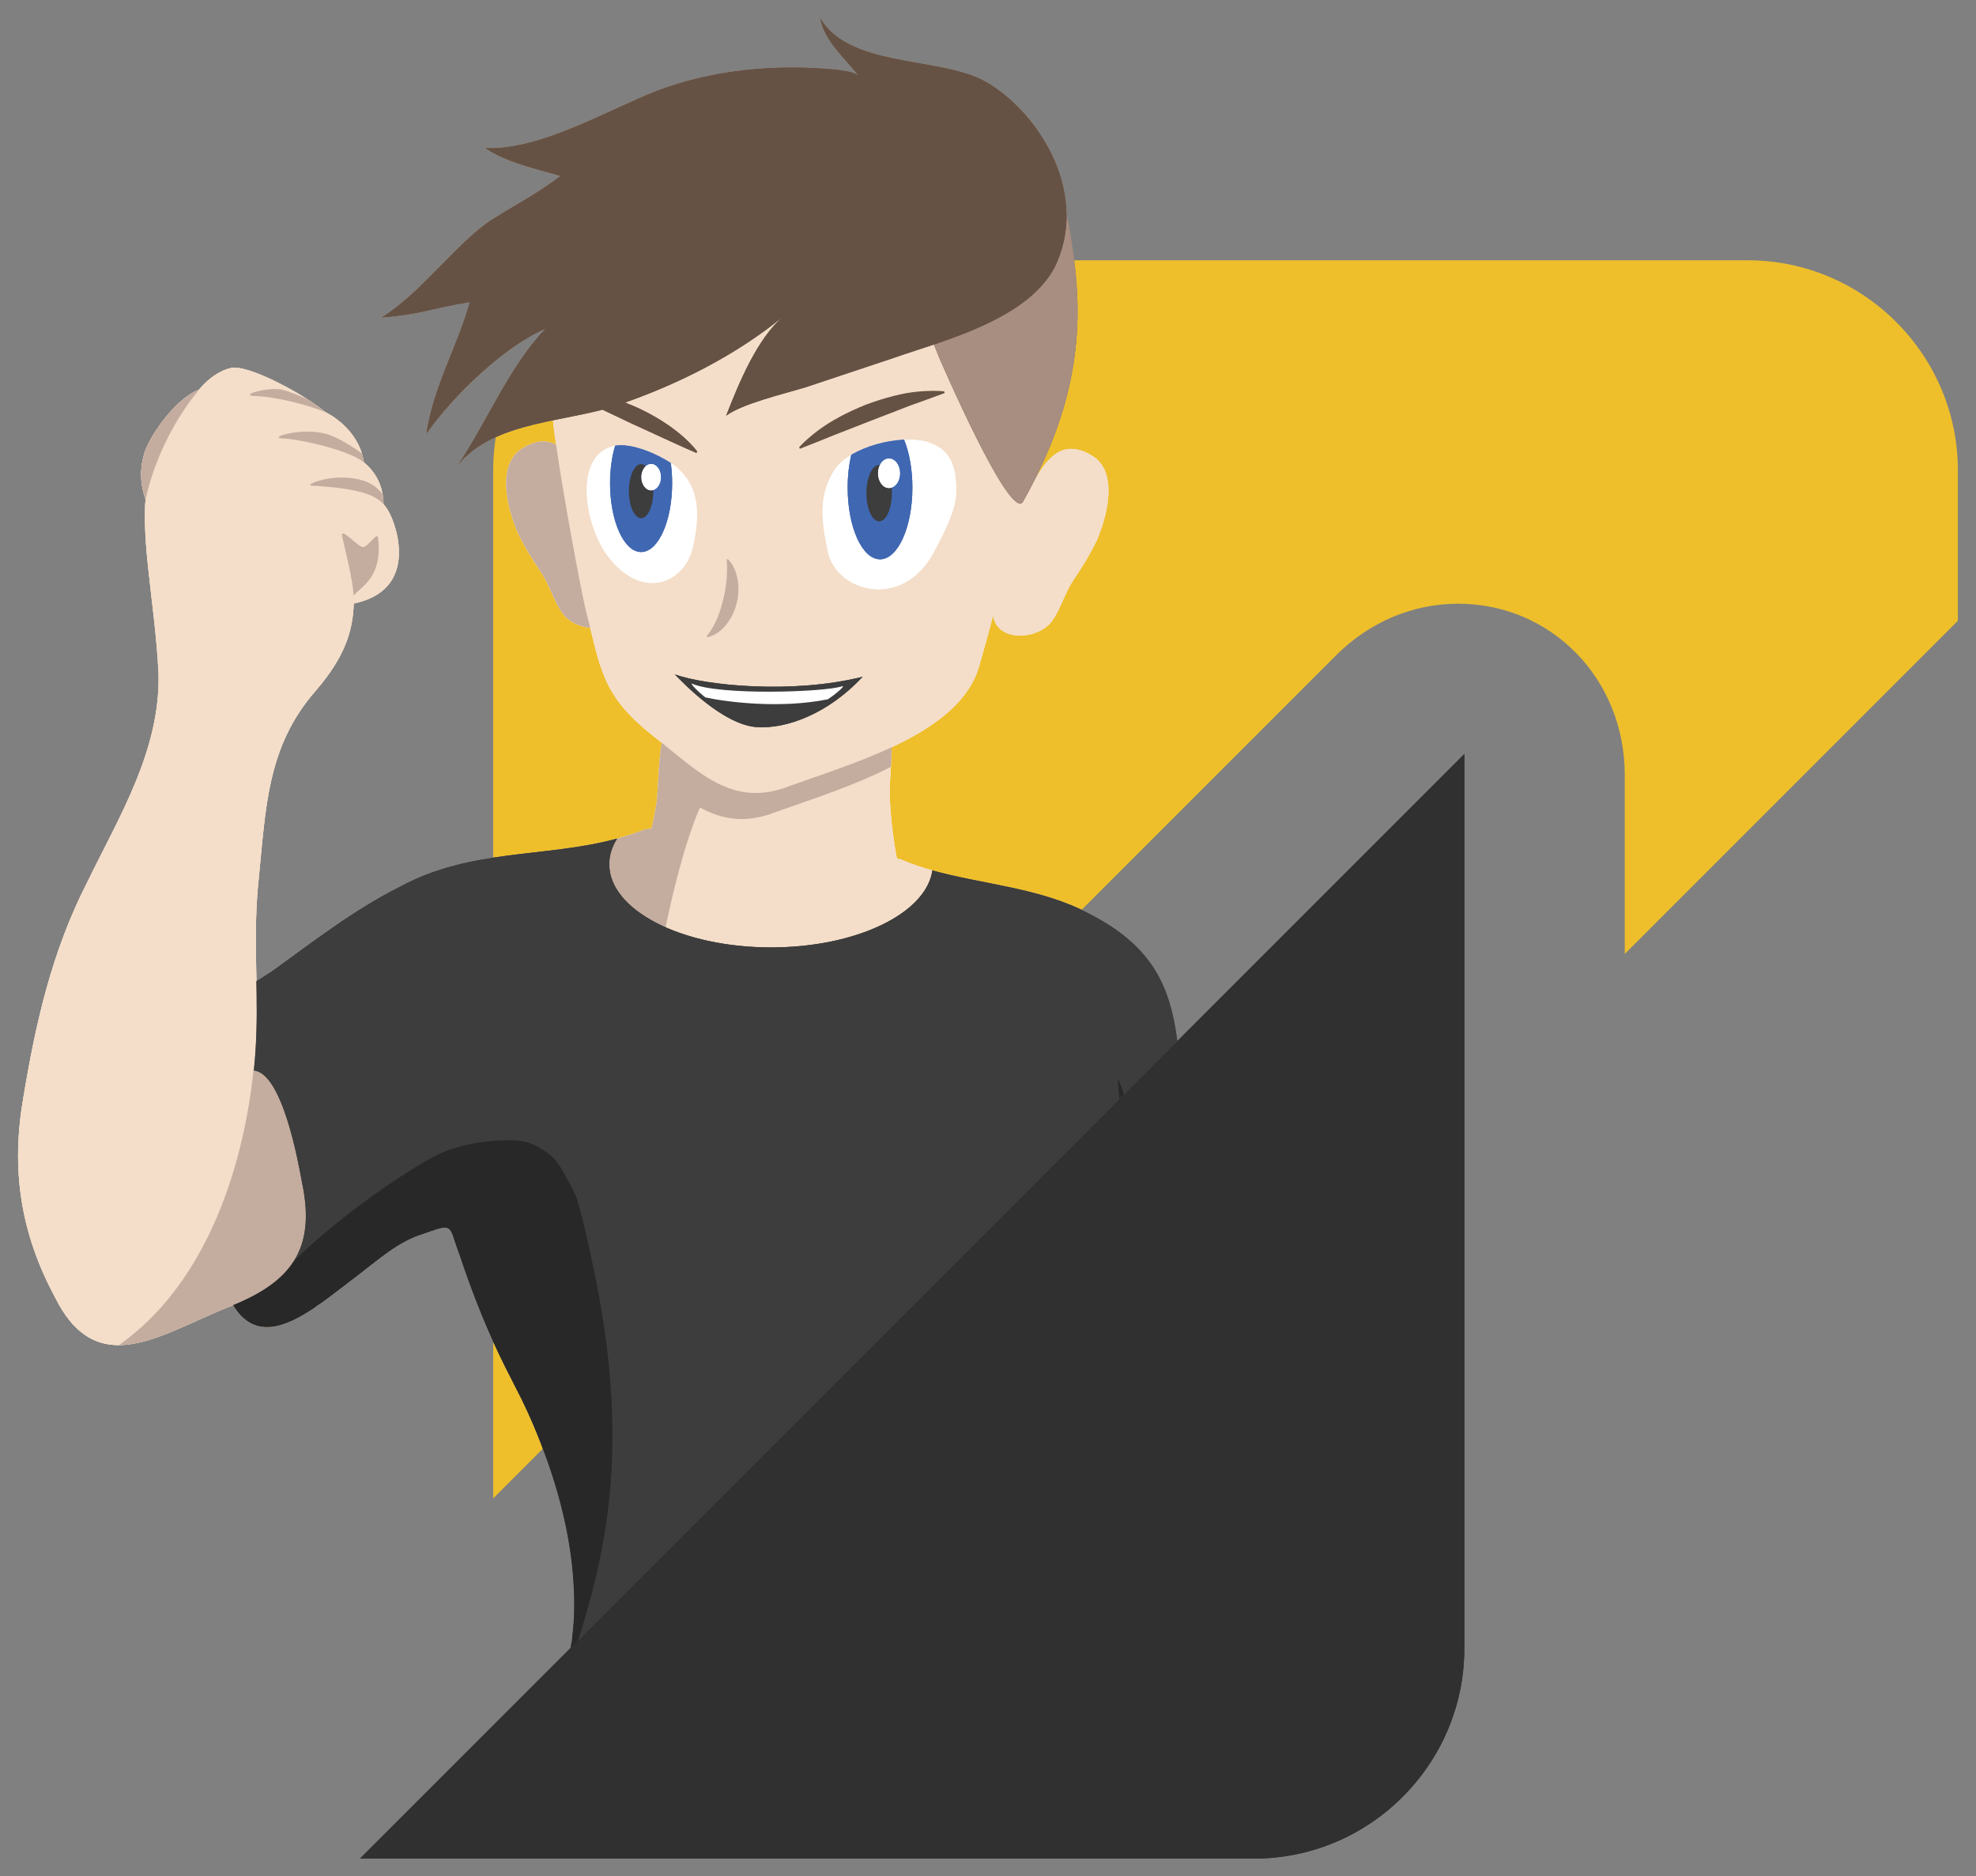 <?xml version="1.0" encoding="utf-8"?>
<!-- Generator: Adobe Illustrator 16.0.0, SVG Export Plug-In . SVG Version: 6.00 Build 0)  -->
<!DOCTYPE svg PUBLIC "-//W3C//DTD SVG 1.1//EN" "http://www.w3.org/Graphics/SVG/1.1/DTD/svg11.dtd">
<svg version="1.1" xmlns="http://www.w3.org/2000/svg" xmlns:xlink="http://www.w3.org/1999/xlink" x="0px" y="0px" width="511.2px"
	 height="485.28px" viewBox="0 0 511.2 485.28" enable-background="new 0 0 511.2 485.28" xml:space="preserve">
<rect x="0" y="0" width="511.2" height="485.28" fill="#808080" stroke="none"/>
<g id="Layer_2">
	<path fill="#303030" d="M93.13,480.723h231.355c29.886,0,54.341-24.454,54.341-54.333V195.031L93.13,480.723"/>
	<g>
		<path fill="#EEBF2B" d="M452.181,67.327H181.93c-29.887,0-54.341,24.455-54.341,54.333v265.903l218.04-218.041
			c8.624-8.623,19.834-13.37,31.567-13.37c24.188,0,43.138,19.464,43.138,44.31v46.278l86.181-86.18v-38.9
			C506.515,91.781,482.06,67.327,452.181,67.327z"/>
	</g>
</g>
<g id="Layer_5">
	<g>
		<path fill="#F4DEC9" d="M281.979,236.427c-12.617-6.793-27.623-7.613-40.768-11.286c-2.864-0.803-5.643-1.734-8.286-2.898
			l-0.882-0.117c-1.05-5.358-1.62-10.851-1.909-16.343c0-2.367,0.188-4.92,0.339-7.438c0.104-1.729,0.188-3.436,0.189-5.061
			c-0.001,0.001-0.003,0.001-0.004,0.001c10.766-5.027,19.922-11.513,22.653-20.975c1.105-3.835,2.354-8.391,3.629-13.148
			c0.947,7.114,11.916,6.419,15.398,1.196c2.186-3.179,3.18-7.153,5.365-10.333c2.385-3.576,4.373-6.756,6.16-10.531
			c2.584-6.16,5.564-17.486-1.391-21.659c-8.234-4.939-12.309,1.683-15.725,8.055c15.176-28.965,13.113-50.154,9.182-70.616h-0.002
			c-0.223-15.58-11.924-29.683-22.089-34.765c-11.962-5.8-34.437-3.263-41.688-15.95c1.088,6.162,6.163,10.15,9.788,14.862
			c-1.813-1.087-3.625-1.087-5.8-1.45c-15.588-1.449-31.538,0-46.038,5.438c-13.05,5.075-30.449,15.588-44.587,14.862
			c5.075,3.625,13.261,5.438,19.424,7.25c-5.542,4.327-10.902,7.002-17.501,11.159c-8.848,5.572-18.235,18.929-28.747,25.453
			c10.487-0.824,11.962-2.175,22.837-3.987c-3.263,11.601-9.425,21.75-11.238,34.075c6.888-9.787,19.938-22.475,30.812-27.188
			c-9.425,9.787-15.225,24.287-22.837,35.524c5.76-7.311,15.308-9.884,24.842-11.855c0.04,0.523,0.082,1.225,0.146,1.767
			c0.075,0.647,0.164,1.351,0.263,2.103c0.003,0.021,0.006,0.04,0.008,0.06c0.045,0.333,0.092,0.677,0.14,1.028
			c0.009,0.063,0.018,0.127,0.027,0.191c0.052,0.38,0.106,0.768,0.164,1.167c-2.285-1.222-5.06-1.249-8.609,0.882
			c-6.954,4.172-3.975,15.499-1.391,21.659c1.788,3.775,3.775,6.955,6.159,10.531c2.187,3.18,3.18,7.153,5.365,10.333
			c1.507,2.26,4.416,3.67,7.309,3.969c2.951,12.031,4.214,18.303,15.991,27.724c0.876,0.683,1.733,1.368,2.579,2.051
			c-0.572,2.648-0.754,5.792-0.921,8.952c0.03,0.024,0.062,0.05,0.093,0.074c-0.031-0.023-0.062-0.049-0.092-0.073
			c-0.118,2.232-0.23,4.472-0.472,6.551c-0.373,2.204-0.795,4.403-1.272,6.584l-1.861,0.307c-2.346,0.938-4.706,1.703-7.079,2.348
			c-18.551,5.052-37.819,2.471-56.16,12.428c-11.821,5.91-22.458,14.184-33.097,21.866c-1.591,1.061-3.015,1.938-4.05,2.59
			c-0.022-1.211-0.047-2.42-0.069-3.629c-0.003-0.209-0.007-0.418-0.011-0.627c-0.017-0.929-0.032-1.856-0.044-2.786
			c-0.005-0.4-0.008-0.803-0.012-1.205c-0.008-0.762-0.013-1.523-0.014-2.287c-0.001-0.455,0-0.91,0.002-1.365
			c0.003-0.723,0.011-1.447,0.021-2.174c0.007-0.471,0.015-0.943,0.025-1.416c0.017-0.732,0.042-1.469,0.069-2.205
			c0.017-0.459,0.032-0.92,0.054-1.383c0.038-0.801,0.088-1.609,0.142-2.416c0.026-0.402,0.046-0.801,0.077-1.203
			c0.091-1.213,0.198-2.432,0.332-3.665c1.84-18.399,2.164-34.295,14.583-48.555c0.225-0.26,0.437-0.515,0.653-0.772
			c6.8-8.074,9.157-14.616,9.357-22.006c14.152-2.929,12.304-15.045,10.398-20.627c-0.785-2.298-1.687-3.922-2.689-5.057
			c-0.004-0.504-0.035-0.99-0.081-1.466c-0.036-0.377-0.081-0.749-0.143-1.109c-0.008-0.01-0.016-0.019-0.023-0.028
			c-0.606-3.504-2.359-6.176-4.822-8.201c-0.061-0.425-0.142-0.837-0.237-1.24c-1.479-6.493-6.931-10.366-9.697-11.757
			c0.058,0.023,0.121,0.048,0.178,0.071c-0.091-0.04-0.178-0.081-0.271-0.12c-1.124-0.966-2.739-2.119-4.619-3.316
			c-0.008-0.004-0.016-0.007-0.024-0.011c-6.452-4.11-16.004-8.732-19.601-8.079c-3.309,0.735-6.068,2.882-8.416,5.641
			c-5.931,2.237-12.658,11.672-14.125,16.439c-1.337,4.545-0.958,8.312,0.311,11.935c-0.316,3.925-0.2,9.3,0.61,17.045
			c0.957,9.162,2.299,18.399,2.76,28.06c0.46,19.779-10.12,36.8-18.4,53.82c-9.2,17.939-13.34,36.34-16.56,55.658
			c-3.22,18.4-0.92,34.959,8.28,51.98c4.575,9.15,10.179,12.213,16.447,12.178c8.859-0.053,19.047-6.299,29.552-10.338
			c5.361,8.934,13.368,5.846,21.245,0.496c-0.004-0.018-0.006-0.035-0.01-0.053c0.915-0.6,1.821-1.213,2.708-1.863
			c1.117-0.818,2.216-1.66,3.316-2.5c0.03-0.023,0.059-0.047,0.088-0.07c0.376-0.287,0.744-0.57,1.114-0.857
			c0.341-0.262,0.678-0.523,1.015-0.781c0.003-0.004,0.008-0.006,0.011-0.01c0.73-0.561,1.449-1.109,2.155-1.639h0
			c0.287-0.221,0.572-0.443,0.859-0.662c5.101-3.891,10.294-8.584,16.561-10.465c0.709-0.254,1.419-0.51,2.132-0.754
			c1.014-0.352,1.816-0.605,2.464-0.752c0.374-0.088,0.772-0.156,1.158-0.139c0.234,0.01,0.44,0.049,0.623,0.121h0
			c0.099,0.039,0.192,0.09,0.279,0.15c0,0,0.001,0,0.001,0h0c0.069,0.049,0.136,0.104,0.199,0.164
			c0.003,0.002,0.006,0.004,0.009,0.006c0.063,0.063,0.123,0.129,0.181,0.203c0.001,0.002,0.003,0.004,0.005,0.006
			c0.063,0.082,0.123,0.174,0.181,0.271c0.451,0.674,0.655,1.518,0.905,2.27c0.419,1.264,0.84,2.527,1.319,3.771
			c0.355,1.068,0.722,2.135,1.087,3.199c0,0.002,0,0.002,0.001,0.004c0,0.002,0.001,0.004,0.002,0.008
			c3.03,8.756,6.512,17.34,10.639,25.641c0.862,1.732,1.751,3.453,2.633,5.178c1.13,2.143,2.231,4.389,3.295,6.719
			c0.019,0.041,0.039,0.08,0.058,0.121c0.011,0.023,0.02,0.045,0.03,0.068c0.443,0.977,0.878,1.969,1.306,2.971
			c0.059,0.135,0.115,0.27,0.173,0.406c0.002,0.004,0.004,0.01,0.007,0.014c0.585,1.385,1.156,2.791,1.708,4.219
			c0.003,0.006,0.005,0.012,0.007,0.018c0.011,0.027,0.022,0.057,0.033,0.084c0.378,0.98,0.749,1.969,1.109,2.967
			c0.196,0.531,0.402,1.061,0.592,1.594c2.722,7.691,4.833,15.619,6.003,23.697c0.406,2.801,0.685,5.621,0.844,8.447
			c0.077,1.238,0.126,2.467,0.148,3.684c0,0.002,0,0.004,0,0.006s0,0.006,0,0.01c0.014,0.723,0.016,1.441,0.009,2.156
			c0,0.008,0,0.016,0,0.025c-0.007,0.711-0.024,1.416-0.052,2.119c-0.001,0.004-0.001,0.01-0.002,0.014
			c-0.056,1.416-0.155,2.813-0.299,4.184v0.002c-0.048,0.455-0.098,0.908-0.155,1.357c-0.009,0.076-0.016,0.152-0.025,0.227
			c-0.034,0.258-0.018,1.16-0.19,1.334v0.002c-0.055,0.346-0.11,0.686-0.165,1.027c0,0.006-0.001,0.012-0.002,0.018
			c-0.011,0.068-0.022,0.137-0.034,0.205c-0.001,0.011-0.003,0.021-0.005,0.03l156.985-156.983
			C302.839,255.957,298.776,245.012,281.979,236.427z"/>
		<polygon fill="#665244" points="99.14,128.947 99.14,128.947 99.14,128.95 		"/>
	</g>
	<g>
		<g>
			<path fill="#B79065" d="M281.979,236.427c-12.617-6.793-27.623-7.613-40.768-11.286c-1.605,11.13-19.667,19.907-41.729,19.907
				c-23.116,0-41.857-9.637-41.857-21.521c0-2.312,0.717-4.534,2.027-6.62c-18.551,5.052-37.819,2.471-56.16,12.428
				c-11.821,5.91-22.458,14.184-33.097,21.866c-1.687,1.125-3.004,1.914-4.05,2.578c0.021,1.16,0.042,2.32,0.057,3.486
				c0.082,6.286,0.019,12.685-0.697,19.487c-0.005,0.045-0.01,0.094-0.014,0.139c7.291,0.662,11.422,23.367,12.388,28.684
				c1.882,8.781,1.265,15.422-2.114,20.693c-2.988,4.662-8.135,8.252-15.624,11.305c5.361,8.934,13.368,5.846,21.245,0.496
				c-0.004-0.018-0.006-0.035-0.01-0.053c0.915-0.6,1.821-1.213,2.708-1.863c1.117-0.818,2.216-1.66,3.316-2.5
				c0.03-0.023,0.059-0.047,0.088-0.07c0.376-0.287,0.744-0.57,1.114-0.857c0.341-0.262,0.678-0.523,1.015-0.781
				c0.003-0.004,0.008-0.006,0.011-0.01c0.73-0.561,1.449-1.109,2.155-1.639h0c0.287-0.221,0.572-0.443,0.859-0.662
				c5.101-3.891,10.294-8.584,16.561-10.465c0.709-0.254,1.419-0.51,2.132-0.754c1.014-0.352,1.816-0.605,2.464-0.752
				c0.374-0.088,0.772-0.156,1.158-0.139c0.234,0.01,0.44,0.049,0.623,0.121h0c0.099,0.039,0.192,0.09,0.279,0.15
				c0,0,0.001,0,0.001,0h0c0.069,0.049,0.136,0.104,0.199,0.164c0.003,0.002,0.006,0.004,0.009,0.006
				c0.063,0.063,0.123,0.129,0.181,0.203c0.001,0.002,0.003,0.004,0.005,0.006c0.063,0.082,0.123,0.174,0.181,0.271
				c0.451,0.674,0.655,1.518,0.905,2.27c0.419,1.264,0.84,2.527,1.319,3.771c0.355,1.068,0.722,2.135,1.087,3.199
				c0,0.002,0,0.002,0.001,0.004c0,0.002,0.001,0.004,0.002,0.008c3.03,8.756,6.512,17.34,10.639,25.641
				c0.862,1.732,1.751,3.453,2.633,5.178c1.13,2.143,2.231,4.389,3.295,6.719c0.019,0.041,0.039,0.08,0.058,0.121
				c0.011,0.023,0.02,0.045,0.03,0.068c0.443,0.977,0.878,1.969,1.306,2.971c0.059,0.135,0.115,0.27,0.173,0.406
				c0.002,0.004,0.004,0.01,0.007,0.014c0.585,1.385,1.156,2.791,1.708,4.219c0.003,0.006,0.005,0.012,0.007,0.018
				c0.011,0.027,0.022,0.057,0.033,0.084c0.378,0.98,0.749,1.969,1.109,2.967c0.196,0.531,0.402,1.061,0.592,1.594
				c2.722,7.691,4.833,15.619,6.003,23.697c0.406,2.801,0.685,5.621,0.844,8.447c0.077,1.238,0.126,2.467,0.148,3.684
				c0,0.002,0,0.004,0,0.006s0,0.006,0,0.01c0.014,0.723,0.016,1.441,0.009,2.156c0,0.008,0,0.016,0,0.025
				c-0.007,0.711-0.024,1.416-0.052,2.119c-0.001,0.004-0.001,0.01-0.002,0.014c-0.056,1.416-0.155,2.813-0.299,4.184v0.002
				c-0.048,0.455-0.098,0.908-0.155,1.357c-0.009,0.076-0.016,0.152-0.025,0.227c-0.034,0.258-0.018,1.16-0.19,1.334v0.002
				c-0.055,0.346-0.11,0.686-0.165,1.027c0,0.006-0.001,0.012-0.002,0.018c-0.011,0.068-0.022,0.137-0.034,0.205
				c-0.001,0.011-0.003,0.021-0.005,0.03l156.985-156.983C302.839,255.957,298.776,245.012,281.979,236.427z"/>
		</g>
	</g>
	<g>
		<g>
			<polygon fill="#F4DEC9" points="99.14,128.947 99.14,128.947 99.14,128.95 			"/>
			<path fill="#F4DEC9" d="M101.909,135.469c-0.785-2.298-1.687-3.922-2.689-5.057c-0.004-0.504-0.035-0.99-0.081-1.466
				c-0.036-0.377-0.081-0.749-0.143-1.109c-0.008-0.01-0.016-0.019-0.023-0.028c-0.606-3.504-2.359-6.176-4.822-8.201
				c-0.061-0.425-0.142-0.837-0.237-1.24c-1.479-6.493-6.931-10.366-9.697-11.757c0.058,0.023,0.121,0.048,0.178,0.071
				c-0.091-0.04-0.178-0.081-0.271-0.12c-1.124-0.966-2.739-2.119-4.619-3.316c-0.008-0.004-0.016-0.007-0.024-0.011
				c-6.452-4.11-16.004-8.732-19.601-8.079c-3.309,0.735-6.068,2.882-8.416,5.641c-5.931,2.237-12.658,11.672-14.125,16.439
				c-1.337,4.545-0.958,8.312,0.311,11.935c-0.316,3.925-0.2,9.3,0.61,17.045c0.957,9.162,2.299,18.399,2.76,28.06
				c0.46,19.779-10.12,36.8-18.4,53.82c-9.2,17.939-13.34,36.34-16.56,55.658c-3.22,18.4-0.92,34.959,8.28,51.98
				c4.575,9.15,10.179,12.213,16.447,12.178c8.859-0.053,19.047-6.299,29.552-10.338c7.489-3.053,12.636-6.643,15.624-11.305
				c3.379-5.271,3.996-11.912,2.114-20.693c-0.966-5.316-5.097-28.021-12.388-28.684c0.004-0.045,0.009-0.094,0.014-0.139
				c0.497-4.723,0.676-9.248,0.713-13.678c0.017-1.952,0.009-3.886-0.016-5.81c-0.126-9.862-0.608-19.438,0.516-29.836
				c1.84-18.399,2.164-34.295,14.583-48.555c0.225-0.26,0.437-0.515,0.653-0.772c6.8-8.074,9.157-14.616,9.357-22.006
				C105.663,153.167,103.815,141.051,101.909,135.469z"/>
		</g>
		<path fill="#F4DEC9" d="M140.012,148.088c2.187,3.18,3.18,7.153,5.365,10.333c1.507,2.26,4.416,3.67,7.309,3.969
			c2.951,12.031,4.214,18.303,15.991,27.724c0.876,0.683,1.733,1.368,2.579,2.051c-0.572,2.648-0.754,5.792-0.921,8.952
			c0.03,0.024,0.062,0.05,0.093,0.074c-0.031-0.023-0.062-0.049-0.092-0.073c-0.118,2.232-0.23,4.472-0.472,6.551
			c-0.373,2.204-0.795,4.403-1.272,6.584l-1.861,0.307c-2.346,0.938-4.706,1.703-7.079,2.348c-1.311,2.086-2.027,4.309-2.027,6.62
			c0,0.412,0.028,0.82,0.073,1.229c0.015,0.129,0.039,0.258,0.058,0.387c0.04,0.279,0.086,0.557,0.147,0.832
			c0.032,0.146,0.069,0.291,0.107,0.438c0.068,0.262,0.146,0.521,0.231,0.779c0.048,0.141,0.095,0.283,0.147,0.422
			c0.103,0.275,0.219,0.548,0.342,0.819c0.053,0.115,0.1,0.232,0.155,0.348c0.377,0.771,0.834,1.525,1.367,2.262
			c0.072,0.1,0.152,0.197,0.228,0.297c0.202,0.268,0.412,0.531,0.634,0.793c0.102,0.117,0.206,0.236,0.311,0.354
			c0.217,0.242,0.441,0.482,0.674,0.719c2.496,2.545,5.942,4.797,10.103,6.637c0.001-0.004,0.002-0.008,0.003-0.012
			c0.971,0.43,1.969,0.844,3.015,1.229c1.696,0.621,3.486,1.18,5.357,1.668c0.027,0.008,0.056,0.014,0.084,0.021
			c1.834,0.477,3.746,0.885,5.722,1.219c0.074,0.014,0.146,0.027,0.22,0.039c0.947,0.158,1.91,0.297,2.886,0.42
			c0.132,0.018,0.266,0.031,0.398,0.049c0.906,0.107,1.823,0.203,2.751,0.283c0.092,0.008,0.182,0.018,0.273,0.025
			c0.961,0.078,1.935,0.135,2.917,0.178c0.215,0.01,0.432,0.018,0.649,0.025c0.993,0.037,1.993,0.063,3.005,0.063
			c0.815,0,1.624-0.016,2.428-0.039c0.243-0.008,0.483-0.018,0.726-0.027c0.582-0.023,1.159-0.051,1.733-0.086
			c0.247-0.014,0.494-0.027,0.74-0.045c0.671-0.047,1.337-0.102,1.998-0.164c0.115-0.012,0.232-0.02,0.348-0.029
			c0.773-0.078,1.537-0.168,2.295-0.266c0.2-0.025,0.396-0.055,0.595-0.082c0.569-0.078,1.134-0.162,1.693-0.252
			c0.227-0.037,0.452-0.074,0.677-0.113c0.591-0.102,1.174-0.209,1.752-0.322c0.146-0.029,0.296-0.057,0.441-0.086
			c0.723-0.148,1.436-0.305,2.138-0.473c0.136-0.031,0.268-0.068,0.401-0.1c0.568-0.139,1.128-0.285,1.682-0.436
			c0.191-0.053,0.382-0.107,0.572-0.16c0.532-0.152,1.058-0.309,1.574-0.473c0.143-0.045,0.287-0.088,0.431-0.133
			c0.661-0.215,1.313-0.436,1.948-0.668c0.041-0.016,0.081-0.031,0.122-0.047c0.583-0.215,1.153-0.438,1.715-0.666
			c0.148-0.061,0.294-0.123,0.441-0.186c0.476-0.199,0.941-0.404,1.4-0.613c0.126-0.061,0.255-0.117,0.381-0.176
			c1.147-0.541,2.234-1.113,3.259-1.713c0.105-0.063,0.208-0.125,0.313-0.189c0.409-0.246,0.809-0.498,1.196-0.752
			c0.106-0.07,0.214-0.141,0.318-0.211c0.462-0.313,0.911-0.629,1.34-0.955c0.481-0.365,0.937-0.738,1.374-1.119
			c0.381-0.332,0.743-0.668,1.09-1.012c0.033-0.031,0.066-0.064,0.1-0.098c0.322-0.322,0.628-0.65,0.92-0.98
			c0.027-0.031,0.057-0.063,0.084-0.092c0.63-0.727,1.185-1.473,1.659-2.238c0.015-0.021,0.025-0.045,0.038-0.068
			c0.207-0.336,0.394-0.676,0.568-1.02c0.051-0.102,0.098-0.201,0.146-0.303c0.129-0.271,0.249-0.545,0.358-0.821
			c0.048-0.121,0.095-0.244,0.14-0.365c0.098-0.271,0.184-0.545,0.261-0.82c0.033-0.115,0.069-0.23,0.1-0.346
			c0.096-0.385,0.178-0.773,0.234-1.164c-2.864-0.803-5.643-1.734-8.286-2.898l-0.882-0.117c-1.05-5.358-1.62-10.851-1.909-16.343
			c0-2.367,0.188-4.92,0.339-7.438c0.104-1.729,0.188-3.436,0.189-5.061c-0.001,0.001-0.003,0.001-0.004,0.001
			c10.766-5.027,19.922-11.513,22.653-20.975c1.105-3.835,2.354-8.391,3.629-13.148c0.947,7.114,11.916,6.419,15.398,1.196
			c2.186-3.179,3.18-7.153,5.365-10.333c2.385-3.576,4.373-6.756,6.16-10.531c2.584-6.16,5.564-17.486-1.391-21.659
			c-8.238-4.943-12.314,1.692-15.732,8.068c-0.311,0.591-0.627,1.186-0.951,1.783c-0.371,0.696-0.74,1.375-1.107,2.02
			c-3.242,5.755-21.717-37.216-21.717-37.216l-1.357-3.371c-3.903,1.316-7.569,2.455-10.605,3.526
			c-7.612,2.538-15.226,5.075-22.838,7.612c-6.162,1.813-16.119,4.213-20.3,7.25c3.263-8.337,7.975-19.938,14.862-25.737
			c-11.943,9.836-26.608,17.281-41.028,22.352l-5.836,1.845c-0.455,0.119-0.913,0.237-1.377,0.35
			c-0.154,0.038-0.308,0.076-0.462,0.113c-0.597,0.142-1.197,0.279-1.806,0.414c-0.191,0.042-0.385,0.083-0.578,0.125
			c-0.46,0.1-0.923,0.197-1.389,0.294c-0.224,0.047-0.447,0.095-0.671,0.141c-0.503,0.103-1.007,0.204-1.514,0.306
			c-1.639,0.329-3.296,0.654-4.956,0.997c-0.015,0.003-0.028,0.006-0.044,0.009c0.145,1.585,0.421,3.756,0.787,6.303
			c-2.285-1.222-5.06-1.249-8.609,0.882c-6.954,4.172-3.975,15.499-1.391,21.659C135.641,141.333,137.628,144.512,140.012,148.088z"
			/>
	</g>
	<path fill="#F4DEC9" d="M98.997,127.837c-0.007-0.01-0.016-0.017-0.023-0.026c0.064,0.373,0.128,0.747,0.166,1.139
		C99.104,128.571,99.059,128.198,98.997,127.837z"/>
	<path fill="#F4DEC9" d="M101.909,135.469c-0.785-2.298-1.687-3.922-2.689-5.057c-2.193-2.313-5.847-4.075-18.621-4.801
		c-1.952-0.11,3.912-2.623,9.76-2.001c3.196,0.34,6.262,1.15,8.615,4.2c-0.606-3.505-2.359-6.176-4.822-8.203
		c-3.842-3.215-16.947-6.107-21.015-6.197c-4.066-0.09,4.52-2.982,11.298-1.175c2.44,0.65,6.578,3.092,9.199,5.086
		c0.11,0.36,0.21,0.729,0.297,1.104c-1.46-6.529-6.938-10.421-9.714-11.816c-4.478-1.841-12.625-3.98-17.859-4.136
		c-5.333-0.157,3.26-2.491,6.598-1.678c1.72,0.419,3.849,1.255,6.525,2.438c-6.452-4.11-16.004-8.732-19.601-8.079
		c-3.309,0.735-6.068,2.882-8.416,5.641c-3.363,4.089-10.685,14.241-13.814,28.374c-0.316,3.925-0.2,9.3,0.61,17.045
		c0.957,9.162,2.299,18.399,2.76,28.06c0.46,19.779-10.12,36.8-18.4,53.82c-9.2,17.939-13.34,36.34-16.56,55.658
		c-3.22,18.4-0.92,34.959,8.28,51.98c4.575,9.15,10.179,12.213,16.447,12.178c26.241-18.574,35.201-56.031,35.629-84.836
		c0.017-1.952,0.009-3.886-0.016-5.81c-0.126-9.862-0.608-19.438,0.516-29.836c1.84-18.399,2.164-34.295,14.583-48.555
		c0.225-0.26,0.437-0.515,0.653-0.772c6.8-8.074,9.157-14.616,9.357-22.006C105.663,153.167,103.815,141.051,101.909,135.469z
		 M91.418,154.024c0.154-3.008-2.506-13.399-2.899-15.245c-0.617-2.892,4.197,2.908,5.452,2.741
		c1.356-0.182,3.667-4.058,3.851-2.441C98.911,148.66,94.377,151.19,91.418,154.024z"/>
	<path fill="#F4DEC9" d="M180.577,242.726c0.027,0.008,0.056,0.014,0.084,0.021c1.834,0.477,3.746,0.885,5.722,1.219
		c0.074,0.014,0.146,0.027,0.22,0.039c0.947,0.158,1.91,0.297,2.886,0.42c0.132,0.018,0.266,0.031,0.398,0.049
		c0.906,0.107,1.823,0.203,2.751,0.283c0.092,0.008,0.182,0.018,0.273,0.025c0.961,0.078,1.935,0.135,2.917,0.178
		c0.215,0.01,0.432,0.018,0.649,0.025c0.993,0.037,1.993,0.063,3.005,0.063c0.815,0,1.624-0.016,2.428-0.039
		c0.243-0.008,0.483-0.018,0.726-0.027c0.582-0.023,1.159-0.051,1.733-0.086c0.247-0.014,0.494-0.027,0.74-0.045
		c0.671-0.047,1.337-0.102,1.998-0.164c0.115-0.012,0.232-0.02,0.348-0.029c0.773-0.078,1.537-0.168,2.295-0.266
		c0.2-0.025,0.396-0.055,0.595-0.082c0.569-0.078,1.134-0.162,1.693-0.252c0.227-0.037,0.452-0.074,0.677-0.113
		c0.591-0.102,1.174-0.209,1.752-0.322c0.146-0.029,0.296-0.057,0.441-0.086c0.723-0.148,1.436-0.305,2.138-0.473
		c0.136-0.031,0.268-0.068,0.401-0.1c0.568-0.139,1.128-0.285,1.682-0.436c0.191-0.053,0.382-0.107,0.572-0.16
		c0.532-0.152,1.058-0.309,1.574-0.473c0.143-0.045,0.287-0.088,0.431-0.133c0.661-0.215,1.313-0.436,1.948-0.668
		c0.041-0.016,0.081-0.031,0.122-0.047c0.583-0.215,1.153-0.438,1.715-0.666c0.148-0.061,0.294-0.123,0.441-0.186
		c0.476-0.199,0.941-0.404,1.4-0.613c0.126-0.061,0.255-0.117,0.381-0.176c1.147-0.541,2.234-1.113,3.259-1.713
		c0.105-0.063,0.208-0.125,0.313-0.189c0.409-0.246,0.809-0.498,1.196-0.752c0.106-0.07,0.214-0.141,0.318-0.211
		c0.462-0.313,0.911-0.629,1.34-0.955c0.481-0.365,0.937-0.738,1.374-1.119c0.381-0.332,0.743-0.668,1.09-1.012
		c0.033-0.031,0.066-0.064,0.1-0.098c0.322-0.322,0.628-0.65,0.92-0.98c0.027-0.031,0.057-0.063,0.084-0.092
		c0.63-0.727,1.185-1.473,1.659-2.238c0.015-0.021,0.025-0.045,0.038-0.068c0.207-0.336,0.394-0.676,0.568-1.02
		c0.051-0.102,0.098-0.201,0.146-0.303c0.129-0.271,0.249-0.545,0.358-0.821c0.048-0.121,0.095-0.244,0.14-0.365
		c0.098-0.271,0.184-0.545,0.261-0.82c0.033-0.115,0.069-0.23,0.1-0.346c0.096-0.385,0.178-0.773,0.234-1.164
		c-2.864-0.803-5.643-1.734-8.286-2.898l-0.882-0.117c-1.05-5.358-1.62-10.851-1.909-16.343c0-2.367,0.188-4.92,0.339-7.438
		c-9.382,4.857-20.509,8.386-29.814,11.709c-0.45,0.176-0.896,0.335-1.335,0.484c-0.138,0.047-0.272,0.087-0.408,0.13
		c-0.306,0.1-0.607,0.193-0.907,0.277c-0.15,0.043-0.3,0.084-0.449,0.123c-0.291,0.076-0.578,0.148-0.864,0.213
		c-0.137,0.031-0.276,0.064-0.413,0.092c-0.332,0.07-0.661,0.131-0.987,0.184c-0.08,0.014-0.162,0.031-0.242,0.043
		c-0.414,0.064-0.824,0.115-1.229,0.154c-0.056,0.006-0.11,0.008-0.165,0.012c-0.345,0.031-0.687,0.053-1.024,0.066
		c-0.104,0.004-0.208,0.004-0.312,0.008c-0.294,0.006-0.586,0.006-0.875,0c-0.104-0.002-0.207-0.004-0.31-0.008
		c-0.312-0.012-0.619-0.031-0.924-0.057c-0.069-0.006-0.138-0.008-0.206-0.016c-0.773-0.072-1.532-0.189-2.276-0.35
		c-0.028-0.006-0.056-0.012-0.083-0.018c-0.341-0.074-0.679-0.158-1.015-0.248c-0.053-0.016-0.105-0.031-0.158-0.045
		c-0.326-0.092-0.648-0.189-0.971-0.295c-0.035-0.012-0.072-0.023-0.107-0.035c-1.474-0.495-2.903-1.142-4.308-1.91
		c-3.915,8.927-7.189,22.58-8.885,30.97c0.971,0.43,1.969,0.844,3.015,1.229C176.916,241.679,178.706,242.237,180.577,242.726z"/>
	<g>
		<g>
			<path fill="#F4DEC9" d="M168.677,190.114c11.869,9.232,20.442,19.125,35.609,13.188c18.465-6.594,44.116-13.99,49.024-30.993
				c1.105-3.835,2.354-8.391,3.629-13.148c0.947,7.114,11.916,6.419,15.398,1.196c2.186-3.179,3.18-7.153,5.365-10.333
				c2.385-3.576,4.373-6.756,6.16-10.531c2.584-6.16,5.564-17.486-1.391-21.659c-8.238-4.943-12.314,1.692-15.732,8.068
				c-0.311,0.591-0.627,1.186-0.951,1.783c-0.371,0.696-0.74,1.375-1.107,2.02c-3.242,5.755-21.717-37.216-21.717-37.216
				l-1.357-3.371c-3.903,1.316-7.569,2.455-10.605,3.526c-7.612,2.538-15.226,5.075-22.838,7.612
				c-6.162,1.813-16.119,4.213-20.3,7.25c3.263-8.337,7.975-19.938,14.862-25.737c-11.943,9.836-26.608,17.281-41.028,22.352
				c0.156,0.061,0.314,0.112,0.47,0.176c1.059,0.401,2.101,0.878,3.148,1.344c1.033,0.505,2.071,1.005,3.061,1.56
				c0.503,0.263,0.99,0.547,1.469,0.833c0.48,0.281,0.956,0.559,1.409,0.859c1.836,1.159,3.483,2.376,4.841,3.522
				c0.679,0.574,1.288,1.124,1.815,1.636c0.532,0.504,0.97,0.995,1.335,1.387c0.372,0.381,0.634,0.741,0.824,0.96
				c0.188,0.229,0.28,0.364,0.28,0.364l-0.193,0.39c0,0-0.525-0.231-1.444-0.636c-0.915-0.41-2.236-0.969-3.797-1.689
				c-3.123-1.433-7.289-3.343-11.455-5.254c-2.621-1.244-5.24-2.487-7.599-3.606c-0.455,0.119-0.913,0.237-1.377,0.35
				c-0.154,0.038-0.308,0.076-0.462,0.113c-0.597,0.142-1.197,0.279-1.806,0.414c-0.191,0.042-0.385,0.083-0.578,0.125
				c-0.46,0.1-0.923,0.197-1.389,0.294c-0.224,0.047-0.447,0.095-0.671,0.141c-0.503,0.103-1.007,0.204-1.514,0.306
				c-1.639,0.329-3.296,0.654-4.956,0.997c-0.015,0.003-0.028,0.006-0.044,0.009c0.888,9.725,6.664,41.283,8.465,49.088
				C155.488,172.968,155.488,179.563,168.677,190.114z M247.267,128.434c-0.271,4.194-3.707,10.611-5.596,14.189
				c-8.197,15.526-25.508,10.38-27.53-0.143c-1.167-6.077-2.883-13.447,1.501-20.462c3.164-5.976,16.501-9.798,23.947-7.764
				C245.792,115.95,247.773,120.605,247.267,128.434z M207.09,115.308c0.226-0.223,0.54-0.588,0.975-0.975
				c0.429-0.397,0.941-0.897,1.564-1.391c0.613-0.515,1.307-1.093,2.089-1.664s1.63-1.175,2.563-1.759
				c0.938-0.576,1.936-1.162,2.989-1.724c0.521-0.295,1.065-0.559,1.613-0.835c0.545-0.282,1.104-0.552,1.674-0.806
				c1.13-0.538,2.304-1.018,3.477-1.499c1.19-0.429,2.377-0.865,3.57-1.229c0.593-0.198,1.188-0.369,1.777-0.532
				c0.589-0.168,1.17-0.335,1.752-0.47c1.155-0.297,2.287-0.537,3.367-0.743c1.095-0.186,2.15-0.311,3.125-0.408
				c0.976-0.1,1.886-0.132,2.689-0.16c0.797-0.05,1.515-0.018,2.097-0.008c0.581-0.002,1.055,0.063,1.369,0.078
				c0.317,0.026,0.49,0.054,0.49,0.054l0.13,0.415c0,0-0.589,0.218-1.619,0.598c-1.033,0.373-2.497,0.937-4.271,1.559
				c-0.886,0.314-1.846,0.655-2.861,1.016c-1.006,0.39-2.066,0.8-3.163,1.225c-2.195,0.849-4.536,1.754-6.877,2.659
				c-2.338,0.911-4.677,1.821-6.868,2.676c-2.193,0.849-4.239,1.65-5.978,2.378c-1.74,0.72-3.21,1.273-4.23,1.683
				c-1.023,0.403-1.607,0.633-1.607,0.633l-0.168-0.4C206.757,115.678,206.87,115.542,207.09,115.308z M183.375,163.833
				c0.178-0.221,0.357-0.521,0.582-0.846c0.219-0.328,0.419-0.733,0.676-1.147c0.217-0.439,0.476-0.902,0.696-1.419
				c0.227-0.515,0.459-1.06,0.661-1.64c0.227-0.569,0.396-1.184,0.598-1.795c0.162-0.624,0.357-1.25,0.488-1.893
				c0.657-2.539,0.974-5.16,1.002-7.124c0.015-0.493,0.021-0.941,0.01-1.337c-0.004-0.396-0.004-0.744-0.035-1.034
				c-0.042-0.578-0.067-0.908-0.067-0.908l0.36-0.04c0,0,0.078,0.075,0.201,0.218c0.115,0.144,0.319,0.35,0.506,0.621
				c0.206,0.26,0.437,0.611,0.65,1.043c0.115,0.214,0.216,0.447,0.332,0.697c0.103,0.238,0.188,0.492,0.289,0.76
				c0.196,0.538,0.347,1.124,0.469,1.75c0.133,0.629,0.186,1.286,0.23,1.975c0.025,0.344,0.006,0.688,0.001,1.039
				c-0.001,0.353-0.016,0.709-0.067,1.061c-0.059,0.713-0.198,1.425-0.359,2.133c-0.17,0.704-0.403,1.399-0.658,2.067
				c-0.132,0.337-0.283,0.662-0.439,0.981c-0.145,0.32-0.31,0.633-0.496,0.93c-0.336,0.604-0.74,1.161-1.145,1.668
				c-0.401,0.507-0.862,0.952-1.276,1.343c-0.463,0.38-0.87,0.709-1.295,0.96c-0.424,0.252-0.803,0.438-1.135,0.57
				c-0.327,0.137-0.619,0.196-0.796,0.25c-0.184,0.048-0.288,0.063-0.288,0.063l-0.259-0.254
				C182.811,164.524,183.016,164.273,183.375,163.833z M223.169,175.042c-9.026,9.708-19.878,13.555-27.393,13.029
				c-8.517-0.596-18.562-10.916-21.192-13.631C182.42,177.25,204.824,179.637,223.169,175.042z M158.03,115.582
				c5.06-1.897,14.918,3.159,17.447,5.689c1.205,1.1,2.141,2.296,2.853,3.562c2.844,5.048,2.141,11.196,0.875,16.745
				c-2.193,9.616-13.796,14.183-22.7,1.195c-2.474-3.709-4.431-9.534-4.678-14.889C151.569,122.284,153.18,117.198,158.03,115.582z"
				/>
		</g>
	</g>
	<g>
		<path fill="#C4AC9F" d="M151.531,157.801c-1.507-6.532-5.799-29.702-7.678-42.785c-2.285-1.222-5.06-1.249-8.609,0.882
			c-6.954,4.172-3.975,15.499-1.391,21.659c1.788,3.775,3.775,6.955,6.159,10.531c2.187,3.18,3.18,7.153,5.365,10.333
			c1.507,2.26,4.416,3.67,7.309,3.969C152.332,160.947,151.955,159.425,151.531,157.801z"/>
	</g>
	<path fill="#C4AC9F" d="M37.341,117.236c-1.337,4.545-0.958,8.312,0.311,11.935c3.129-14.133,10.451-24.285,13.814-28.374
		C45.534,103.034,38.808,112.468,37.341,117.236z"/>
	<path fill-rule="evenodd" clip-rule="evenodd" fill="#C4AC9F" d="M91.418,154.024c0.154-3.008-2.506-13.399-2.899-15.245
		c-0.617-2.892,4.197,2.908,5.452,2.741c1.356-0.182,3.667-4.058,3.851-2.441C98.911,148.66,94.377,151.19,91.418,154.024z"/>
	<polygon fill="#C4AC9F" points="181.087,208.858 181.089,208.859 181.089,208.859 	"/>
	<path fill="#C4AC9F" d="M157.755,225.143c0.04,0.279,0.086,0.557,0.147,0.832c0.032,0.146,0.069,0.291,0.107,0.438
		c0.068,0.262,0.146,0.521,0.231,0.779c0.048,0.141,0.095,0.283,0.147,0.422c0.103,0.275,0.219,0.548,0.342,0.819
		c0.053,0.115,0.1,0.232,0.155,0.348c0.377,0.771,0.834,1.525,1.367,2.262c0.072,0.1,0.152,0.197,0.228,0.297
		c0.202,0.268,0.412,0.531,0.634,0.793c0.102,0.117,0.206,0.236,0.311,0.354c0.217,0.242,0.441,0.482,0.674,0.719
		c2.496,2.545,5.942,4.797,10.103,6.637c1.695-8.391,4.971-22.051,8.888-30.982c0,0-0.001,0-0.002-0.001
		c0.001,0,0.002,0.001,0.002,0.001l0,0c5.673,3.099,11.743,4.255,19.568,1.193c9.306-3.323,20.433-6.852,29.814-11.709
		c0.104-1.729,0.188-3.436,0.189-5.061c-8.581,4.01-18.184,7.095-26.375,10.02c-14.047,5.497-22.438-2.581-33.03-11.138
		c-0.572,2.648-0.754,5.792-0.921,8.952c0.03,0.024,0.062,0.05,0.093,0.074c-0.031-0.023-0.062-0.049-0.092-0.073
		c-0.118,2.232-0.23,4.472-0.472,6.551c-0.373,2.204-0.795,4.403-1.272,6.584l-1.861,0.307c-2.346,0.938-4.706,1.703-7.079,2.348
		c-1.311,2.086-2.027,4.309-2.027,6.62c0,0.412,0.028,0.82,0.073,1.229C157.712,224.885,157.737,225.014,157.755,225.143z"/>
	<path fill="#C4AC9F" d="M188.346,144.65c0,0,0.078,0.075,0.201,0.218c0.115,0.144,0.319,0.35,0.506,0.621
		c0.206,0.26,0.437,0.611,0.65,1.043c0.115,0.214,0.216,0.447,0.332,0.697c0.103,0.238,0.188,0.492,0.289,0.76
		c0.196,0.538,0.347,1.124,0.469,1.75c0.133,0.629,0.186,1.286,0.23,1.975c0.025,0.344,0.006,0.688,0.001,1.039
		c-0.001,0.353-0.016,0.709-0.067,1.061c-0.059,0.713-0.198,1.425-0.359,2.133c-0.17,0.704-0.403,1.399-0.658,2.067
		c-0.132,0.337-0.283,0.662-0.439,0.981c-0.145,0.32-0.31,0.633-0.496,0.93c-0.336,0.604-0.74,1.161-1.145,1.668
		c-0.401,0.507-0.862,0.952-1.276,1.343c-0.463,0.38-0.87,0.709-1.295,0.96c-0.424,0.252-0.803,0.438-1.135,0.57
		c-0.327,0.137-0.619,0.196-0.796,0.25c-0.184,0.048-0.288,0.063-0.288,0.063l-0.259-0.254c0,0,0.205-0.251,0.564-0.691
		c0.178-0.221,0.357-0.521,0.582-0.846c0.219-0.328,0.419-0.733,0.676-1.147c0.217-0.439,0.476-0.902,0.696-1.419
		c0.227-0.515,0.459-1.06,0.661-1.64c0.227-0.569,0.396-1.184,0.598-1.795c0.162-0.624,0.357-1.25,0.488-1.893
		c0.657-2.539,0.974-5.16,1.002-7.124c0.015-0.493,0.021-0.941,0.01-1.337c-0.004-0.396-0.004-0.744-0.035-1.034
		c-0.042-0.578-0.067-0.908-0.067-0.908L188.346,144.65z"/>
	<path fill="#C4AC9F" d="M90.359,123.611c-5.849-0.622-11.712,1.891-9.76,2.001c12.774,0.726,16.428,2.488,18.621,4.801
		c-0.008-0.905-0.084-1.763-0.223-2.575C96.641,124.763,93.565,123.952,90.359,123.611z"/>
	<path fill="#C4AC9F" d="M93.634,117.322c-2.621-1.994-6.759-4.436-9.199-5.086c-6.779-1.808-15.365,1.085-11.298,1.175
		c4.067,0.09,17.173,2.982,21.015,6.197C94.039,118.808,93.857,118.05,93.634,117.322z"/>
	<path fill="#C4AC9F" d="M66.359,102.474c5.302,0.157,13.599,2.352,18.037,4.208c-0.091-0.04-0.178-0.081-0.271-0.12
		c-1.124-0.966-2.739-2.119-4.619-3.316c-2.687-1.188-4.824-2.029-6.549-2.449C69.619,99.983,61.026,102.317,66.359,102.474z"/>
	<path fill="#C4AC9F" d="M78.079,305.575c-0.966-5.316-5.097-28.021-12.388-28.684c0.004-0.045,0.009-0.094,0.014-0.139
		c0.497-4.723,0.676-9.248,0.713-13.678l0,0c-0.428,28.805-9.388,66.262-35.629,84.836c8.859-0.053,19.047-6.299,29.552-10.338
		c7.489-3.053,12.636-6.643,15.624-11.305C79.343,320.997,79.96,314.356,78.079,305.575z"/>
	<g>
		<g>
			<path fill="#3D3D3D" d="M281.979,236.427c-12.617-6.793-27.623-7.613-40.768-11.286c-1.605,11.13-19.667,19.907-41.729,19.907
				c-23.116,0-41.857-9.637-41.857-21.521c0-2.312,0.717-4.534,2.027-6.62c-18.551,5.052-37.819,2.471-56.16,12.428
				c-11.821,5.91-22.458,14.184-33.097,21.866c-1.687,1.125-3.004,1.914-4.05,2.578c0.021,1.16,0.042,2.32,0.057,3.486
				c0.082,6.286,0.019,12.685-0.697,19.487c-0.005,0.045-0.01,0.094-0.014,0.139c7.291,0.662,11.422,23.367,12.388,28.684
				c1.882,8.781,1.265,15.422-2.114,20.693c-2.988,4.662-8.135,8.252-15.624,11.305c5.361,8.934,13.368,5.846,21.245,0.496
				c-0.004-0.018-0.006-0.035-0.01-0.053c0.915-0.6,1.821-1.213,2.708-1.863c1.117-0.818,2.216-1.66,3.316-2.5
				c0.03-0.023,0.059-0.047,0.088-0.07c0.376-0.287,0.744-0.57,1.114-0.857c0.341-0.262,0.678-0.523,1.015-0.781
				c0.003-0.004,0.008-0.006,0.011-0.01c0.73-0.561,1.449-1.109,2.155-1.639h0c0.287-0.221,0.572-0.443,0.859-0.662
				c5.101-3.891,10.294-8.584,16.561-10.465c0.709-0.254,1.419-0.51,2.132-0.754c1.014-0.352,1.816-0.605,2.464-0.752
				c0.374-0.088,0.772-0.156,1.158-0.139c0.234,0.01,0.44,0.049,0.623,0.121h0c0.099,0.039,0.192,0.09,0.279,0.15
				c0,0,0.001,0,0.001,0h0c0.069,0.049,0.136,0.104,0.199,0.164c0.003,0.002,0.006,0.004,0.009,0.006
				c0.063,0.063,0.123,0.129,0.181,0.203c0.001,0.002,0.003,0.004,0.005,0.006c0.063,0.082,0.123,0.174,0.181,0.271
				c0.451,0.674,0.655,1.518,0.905,2.27c0.419,1.264,0.84,2.527,1.319,3.771c0.355,1.068,0.722,2.135,1.087,3.199
				c0,0.002,0,0.002,0.001,0.004c0,0.002,0.001,0.004,0.002,0.008c3.03,8.756,6.512,17.34,10.639,25.641
				c0.862,1.732,1.751,3.453,2.633,5.178c1.13,2.143,2.231,4.389,3.295,6.719c0.019,0.041,0.039,0.08,0.058,0.121
				c0.011,0.023,0.02,0.045,0.03,0.068c0.443,0.977,0.878,1.969,1.306,2.971c0.059,0.135,0.115,0.27,0.173,0.406
				c0.002,0.004,0.004,0.01,0.007,0.014c0.585,1.385,1.156,2.791,1.708,4.219c0.003,0.006,0.005,0.012,0.007,0.018
				c0.011,0.027,0.022,0.057,0.033,0.084c0.378,0.98,0.749,1.969,1.109,2.967c0.196,0.531,0.402,1.061,0.592,1.594
				c2.722,7.691,4.833,15.619,6.003,23.697c0.406,2.801,0.685,5.621,0.844,8.447c0.077,1.238,0.126,2.467,0.148,3.684
				c0,0.002,0,0.004,0,0.006s0,0.006,0,0.01c0.014,0.723,0.016,1.441,0.009,2.156c0,0.008,0,0.016,0,0.025
				c-0.007,0.711-0.024,1.416-0.052,2.119c-0.001,0.004-0.001,0.01-0.002,0.014c-0.056,1.416-0.155,2.813-0.299,4.184v0.002
				c-0.048,0.455-0.098,0.908-0.155,1.357c-0.009,0.076-0.016,0.152-0.025,0.227c-0.034,0.258-0.018,1.16-0.19,1.334v0.002
				c-0.055,0.346-0.11,0.686-0.165,1.027c0,0.006-0.001,0.012-0.002,0.018c-0.011,0.068-0.022,0.137-0.034,0.205
				c-0.001,0.011-0.003,0.021-0.005,0.03l156.985-156.983C302.839,255.957,298.776,245.012,281.979,236.427z"/>
		</g>
	</g>
	<g>
		<path fill="#3D3D3D" d="M289.207,279.622c-0.102-1.156,0.515,0.338,1.565,3.461l13.826-13.826
			c-1.759-13.3-5.822-24.245-22.62-32.83c-12.617-6.793-27.623-7.613-40.768-11.286c-1.605,11.13-19.667,19.907-41.729,19.907
			c-23.116,0-41.857-9.637-41.857-21.521c0-2.312,0.717-4.534,2.027-6.62c-18.551,5.052-37.819,2.471-56.16,12.428
			c-11.821,5.91-22.458,14.184-33.097,21.866c-1.687,1.125-3.004,1.914-4.05,2.578c0.021,1.16,0.042,2.32,0.057,3.486
			c0.082,6.286,0.019,12.685-0.697,19.487c-0.005,0.045-0.01,0.094-0.014,0.139c7.291,0.662,11.422,23.367,12.388,28.684
			c1.882,8.781,1.265,15.422-2.114,20.693c12.886-12.865,33.202-26.25,39.504-28.596c7.196-2.676,14.973-2.973,18.829-2.621
			c2.064,0.189,3.878,0.98,5.625,2.055c0.307,0.188,0.612,0.379,0.927,0.555c1.608,0.898,2.732,2.111,3.757,3.65
			c0.934,1.402,1.727,2.889,2.534,4.365c0.887,1.625,1.749,3.17,2.281,4.961c1.296,4.361,2.267,8.861,3.259,13.301
			c4.113,18.402,6.58,37.322,5.528,56.203c-0.522,9.361-1.89,18.67-4.053,27.795c-1.307,5.513-2.884,10.953-4.592,16.354
			l140.01-140.009C289.404,282.006,289.273,280.374,289.207,279.622z"/>
	</g>
	<g>
		<path fill="#282828" d="M289.207,279.622c0.066,0.752,0.197,2.384,0.367,4.659l1.199-1.198
			C289.722,279.96,289.105,278.466,289.207,279.622z"/>
	</g>
	<g>
		<path fill="#282828" d="M154.156,407.937c2.163-9.125,3.53-18.434,4.053-27.795c1.052-18.881-1.415-37.801-5.528-56.203
			c-0.992-4.439-1.963-8.939-3.259-13.301c-0.532-1.791-1.395-3.336-2.281-4.961c-0.808-1.477-1.601-2.963-2.534-4.365
			c-1.024-1.539-2.148-2.752-3.757-3.65c-0.314-0.176-0.62-0.367-0.927-0.555c-1.747-1.074-3.561-1.865-5.625-2.055
			c-3.855-0.352-11.632-0.055-18.829,2.621c-6.302,2.346-26.619,15.73-39.504,28.596c-2.988,4.662-8.135,8.252-15.624,11.305
			c5.361,8.934,13.368,5.846,21.245,0.496c-0.004-0.018-0.006-0.035-0.01-0.053c0.915-0.6,1.821-1.213,2.708-1.863
			c1.117-0.818,2.216-1.66,3.316-2.5c0.03-0.023,0.059-0.047,0.088-0.07c0.376-0.287,0.744-0.57,1.114-0.857
			c0.341-0.262,0.678-0.523,1.015-0.781c0.003-0.004,0.008-0.006,0.011-0.01c0.73-0.561,1.449-1.109,2.155-1.639h0
			c0.287-0.221,0.572-0.443,0.859-0.662c5.101-3.891,10.294-8.584,16.561-10.465c0.709-0.254,1.419-0.51,2.132-0.754
			c1.014-0.352,1.816-0.605,2.464-0.752c0.374-0.088,0.772-0.156,1.158-0.139c0.234,0.01,0.44,0.049,0.623,0.121h0
			c0.099,0.039,0.192,0.09,0.279,0.15c0,0,0.001,0,0.001,0h0c0.069,0.049,0.136,0.104,0.199,0.164
			c0.003,0.002,0.006,0.004,0.009,0.006c0.063,0.063,0.123,0.129,0.181,0.203c0.001,0.002,0.003,0.004,0.005,0.006
			c0.063,0.082,0.123,0.174,0.181,0.271c0.451,0.674,0.655,1.518,0.905,2.27c0.419,1.264,0.84,2.527,1.319,3.771
			c0.355,1.068,0.722,2.135,1.087,3.199c0,0.002,0,0.002,0.001,0.004c0,0.002,0.001,0.004,0.002,0.008
			c3.03,8.756,6.512,17.34,10.639,25.641c0.862,1.732,1.751,3.453,2.633,5.178c1.13,2.143,2.231,4.389,3.295,6.719
			c0.019,0.041,0.039,0.08,0.058,0.121c0.011,0.023,0.02,0.045,0.03,0.068c0.443,0.977,0.878,1.969,1.306,2.971
			c0.059,0.135,0.115,0.27,0.173,0.406c0.002,0.004,0.004,0.01,0.007,0.014c0.585,1.385,1.156,2.791,1.708,4.219
			c0.003,0.006,0.005,0.012,0.007,0.018c0.011,0.027,0.022,0.057,0.033,0.084c0.378,0.98,0.749,1.969,1.109,2.967
			c0.196,0.531,0.402,1.061,0.592,1.594c2.722,7.691,4.833,15.619,6.003,23.697c0.406,2.801,0.685,5.621,0.844,8.447
			c0.077,1.238,0.126,2.467,0.148,3.684c0,0.002,0,0.004,0,0.006s0,0.006,0,0.01c0.014,0.723,0.016,1.441,0.009,2.156
			c0,0.008,0,0.016,0,0.025c-0.007,0.711-0.024,1.416-0.052,2.119c-0.001,0.004-0.001,0.01-0.002,0.014
			c-0.056,1.416-0.155,2.813-0.299,4.184v0.002c-0.048,0.455-0.098,0.908-0.155,1.357c-0.009,0.076-0.016,0.152-0.025,0.227
			c-0.034,0.258-0.018,1.16-0.19,1.334v0.002c-0.055,0.346-0.11,0.686-0.165,1.027c0,0.006-0.001,0.012-0.002,0.018
			c-0.011,0.068-0.022,0.137-0.034,0.205c-0.001,0.011-0.003,0.021-0.005,0.03l1.951-1.95
			C151.271,418.89,152.849,413.449,154.156,407.937z"/>
	</g>
	<g>
		<path fill="#282828" d="M147.372,427.712c-0.006,0.031-0.01,0.063-0.016,0.094c-0.001,0-0.001,0.002-0.001,0.004s0,0.004,0,0.004
			c-0.388,2.309-0.685,4.697-1.252,6.969c1.185-3.485,2.35-6.98,3.46-10.492l-1.951,1.95c-0.075,0.465-0.15,0.925-0.227,1.382
			C147.381,427.651,147.376,427.683,147.372,427.712z"/>
	</g>
	<path fill="#3D3D3D" d="M174.584,174.44c2.631,2.715,12.676,13.035,21.192,13.631c7.515,0.525,18.366-3.321,27.393-13.029
		C204.824,179.637,182.42,177.25,174.584,174.44z"/>
	<path fill="#3D3D3D" d="M174.584,174.44c2.631,2.715,12.676,13.035,21.192,13.631c7.515,0.525,18.366-3.321,27.393-13.029
		C204.824,179.637,182.42,177.25,174.584,174.44z M214.184,180.868c-12.45,2.528-26.404,0.677-31.707-0.479
		c-2.588-2.059-3.96-3.782-3.465-3.563c7.052,3.116,34.415,2.215,38.833,0.683C218.7,177.21,217.12,178.88,214.184,180.868z"/>
	<path fill="#FFFFFF" d="M217.845,177.507c-4.418,1.532-31.781,2.434-38.833-0.683c-0.495-0.219,0.877,1.505,3.465,3.563
		c5.303,1.156,19.257,3.008,31.707,0.479C217.12,178.88,218.7,177.21,217.845,177.507z"/>
	<g>
		<path fill="#FFFFFF" d="M239.589,114.255c-1.662-0.454-3.619-0.614-5.69-0.526c-4.662,0.199-9.902,1.669-13.69,3.939
			c-2.064,1.238-3.699,2.713-4.566,4.351c-4.384,7.015-2.668,14.385-1.501,20.462c2.022,10.522,19.333,15.669,27.53,0.143
			c1.889-3.578,5.325-9.995,5.596-14.189C247.773,120.605,245.792,115.95,239.589,114.255z"/>
		<path fill="#FFFFFF" d="M175.477,121.271c-0.442-0.443-1.113-0.964-1.939-1.511c-3.576-2.364-10.128-5.223-14.41-4.47
			c-0.385,0.067-0.754,0.162-1.098,0.291c-4.85,1.616-6.461,6.702-6.203,12.303c0.247,5.354,2.204,11.18,4.678,14.889
			c8.904,12.987,20.507,8.421,22.7-1.195c1.266-5.549,1.969-11.697-0.875-16.745C177.618,123.567,176.682,122.371,175.477,121.271z"
			/>
	</g>
	<g>
		<path fill="#FFFFFF" d="M239.589,114.255c-1.662-0.454-3.619-0.614-5.69-0.526c1.332,3.285,2.144,7.627,2.144,12.391
			c0,10.245-3.751,18.55-8.377,18.55s-8.377-8.305-8.377-18.55c0-3.045,0.334-5.916,0.92-8.451
			c-2.064,1.238-3.699,2.713-4.566,4.351c-4.384,7.015-2.668,14.385-1.501,20.462c2.022,10.522,19.333,15.669,27.53,0.143
			c1.889-3.578,5.325-9.995,5.596-14.189C247.773,120.605,245.792,115.95,239.589,114.255z"/>
	</g>
	<g>
		<path fill="#FFFFFF" d="M178.33,124.833c-0.712-1.266-1.647-2.462-2.853-3.562c-0.442-0.443-1.113-0.964-1.939-1.511
			c0.229,1.657,0.354,3.416,0.354,5.239c0,9.825-3.598,17.79-8.034,17.79s-8.034-7.965-8.034-17.79c0-3.584,0.48-6.917,1.304-9.709
			c-0.385,0.067-0.754,0.162-1.098,0.291c-4.85,1.616-6.461,6.702-6.203,12.303c0.247,5.354,2.204,11.18,4.678,14.889
			c8.904,12.987,20.507,8.421,22.7-1.195C180.47,136.029,181.173,129.88,178.33,124.833z"/>
	</g>
	<g>
		<path fill="#4067B1" d="M159.127,115.291c-0.823,2.792-1.304,6.125-1.304,9.709c0,9.825,3.598,17.79,8.034,17.79
			s8.034-7.965,8.034-17.79c0-1.823-0.125-3.582-0.354-5.239C169.961,117.396,163.41,114.538,159.127,115.291z M169.009,126.742
			c-0.18,0.055-0.365,0.089-0.556,0.089c-1.398,0-2.53-1.525-2.53-3.406c0-1.191,0.457-2.237,1.145-2.846
			c0.398-0.352,0.873-0.561,1.386-0.561c1.396,0,2.528,1.525,2.528,3.406C170.982,125.047,170.138,126.399,169.009,126.742z"/>
		<path fill="#4067B1" d="M233.899,113.729c-4.662,0.199-9.902,1.669-13.69,3.939c-0.586,2.535-0.92,5.406-0.92,8.451
			c0,10.245,3.751,18.55,8.377,18.55s8.377-8.305,8.377-18.55C236.042,121.356,235.231,117.014,233.899,113.729z M230.667,126.115
			c-0.22,0.073-0.446,0.125-0.685,0.125c-1.565,0-2.836-1.711-2.836-3.82c0-0.796,0.18-1.533,0.49-2.146
			c0.51-1.01,1.37-1.675,2.346-1.675c1.568,0,2.838,1.71,2.838,3.82C232.821,124.209,231.902,125.701,230.667,126.115z"/>
	</g>
	<path fill="#4067B1" d="M173.538,119.76c-3.576-2.364-10.128-5.223-14.41-4.47c-0.823,2.792-1.304,6.125-1.304,9.709
		c0,9.825,3.598,17.79,8.034,17.79s8.034-7.965,8.034-17.79C173.892,123.176,173.767,121.417,173.538,119.76z M169.009,126.742
		c0.002,0.1,0.008,0.196,0.008,0.298c0,3.862-1.415,6.994-3.159,6.994s-3.158-3.132-3.158-6.994c0-3.863,1.414-6.995,3.158-6.995
		c0.429,0,0.838,0.191,1.21,0.534c0.398-0.352,0.873-0.561,1.386-0.561c1.396,0,2.528,1.525,2.528,3.406
		C170.982,125.047,170.138,126.399,169.009,126.742z"/>
	<path fill="#4067B1" d="M233.899,113.729c-4.662,0.199-9.902,1.669-13.69,3.939c-0.586,2.535-0.92,5.406-0.92,8.451
		c0,10.245,3.751,18.55,8.377,18.55s8.377-8.305,8.377-18.55C236.042,121.356,235.231,117.014,233.899,113.729z M230.667,126.115
		c0.042,0.463,0.065,0.941,0.065,1.432c0,4.027-1.475,7.293-3.294,7.293c-1.818,0-3.294-3.266-3.294-7.293
		c0-4.028,1.476-7.294,3.294-7.294c0.066,0,0.132,0.014,0.198,0.021c0.51-1.01,1.37-1.675,2.346-1.675
		c1.568,0,2.838,1.71,2.838,3.82C232.821,124.209,231.902,125.701,230.667,126.115z"/>
	<path fill="#3D3D3D" d="M168.454,126.831c-1.398,0-2.53-1.525-2.53-3.406c0-1.191,0.457-2.237,1.145-2.846
		c-0.372-0.343-0.781-0.534-1.21-0.534c-1.744,0-3.158,3.132-3.158,6.995c0,3.862,1.414,6.994,3.158,6.994s3.159-3.132,3.159-6.994
		c0-0.102-0.006-0.198-0.008-0.298C168.83,126.796,168.644,126.831,168.454,126.831z"/>
	<path fill="#3D3D3D" d="M229.983,126.24c-1.565,0-2.836-1.711-2.836-3.82c0-0.796,0.18-1.533,0.49-2.146
		c-0.066-0.008-0.132-0.021-0.198-0.021c-1.818,0-3.294,3.266-3.294,7.294c0,4.027,1.476,7.293,3.294,7.293
		c1.819,0,3.294-3.266,3.294-7.293c0-0.49-0.023-0.969-0.065-1.432C230.448,126.188,230.221,126.24,229.983,126.24z"/>
	<ellipse fill="#FFFFFF" cx="168.453" cy="123.424" rx="2.529" ry="3.406"/>
	<ellipse fill="#FFFFFF" cx="229.984" cy="122.419" rx="2.837" ry="3.82"/>
	<path fill="#665244" d="M275.93,55.272h-0.002c-0.223-15.58-11.924-29.683-22.089-34.765c-11.962-5.8-34.437-3.263-41.688-15.95
		c1.088,6.162,6.163,10.15,9.788,14.862c-1.813-1.087-3.625-1.087-5.8-1.45c-15.588-1.449-31.538,0-46.038,5.438
		c-13.05,5.075-30.449,15.588-44.587,14.862c5.075,3.625,13.261,5.438,19.424,7.25c-5.542,4.327-10.902,7.002-17.501,11.159
		c-8.848,5.572-18.235,18.929-28.747,25.453c10.487-0.824,11.962-2.175,22.837-3.987c-3.263,11.601-9.425,21.75-11.238,34.075
		c6.888-9.787,19.938-22.475,30.812-27.188c-9.425,9.787-15.225,24.287-22.837,35.524c8.405-10.667,24.877-11.248,37.6-14.59
		c2.358,1.119,4.977,2.362,7.597,3.605c4.166,1.911,8.332,3.821,11.455,5.254c1.561,0.721,2.882,1.279,3.797,1.689
		c0.919,0.404,1.444,0.636,1.444,0.636l0.192-0.39c0,0-0.092-0.135-0.279-0.364c-0.19-0.219-0.452-0.579-0.824-0.96
		c-0.365-0.392-0.803-0.883-1.335-1.387c-0.527-0.512-1.137-1.062-1.815-1.636c-1.357-1.146-3.005-2.363-4.841-3.522
		c-0.453-0.301-0.929-0.578-1.409-0.859c-0.479-0.286-0.966-0.57-1.469-0.833c-0.989-0.555-2.027-1.055-3.061-1.56
		c-1.048-0.466-2.09-0.942-3.148-1.344c-0.111-0.046-0.296-0.121-0.45-0.184c14.414-5.069,29.071-12.513,41.009-22.344
		c-6.888,5.8-11.6,17.4-14.862,25.737c4.181-3.037,14.138-5.438,20.3-7.25c7.612-2.537,15.226-5.074,22.838-7.612
		c3.042-1.073,6.718-2.215,10.632-3.535c-0.009,0.003-0.018,0.006-0.026,0.009l1.357,3.371c0,0,18.476,42.971,21.717,37.216
		C282.113,98.761,280.031,76.624,275.93,55.272z"/>
	<path fill="#A88E80" d="M275.93,55.272h-0.002c0.063,4.421-0.793,8.96-2.877,13.447c-5.303,10.655-19.496,16.367-31.444,20.398
		l1.357,3.371c0,0,18.476,42.971,21.717,37.216C282.113,98.761,280.031,76.624,275.93,55.272z"/>
	<path fill="#665244" d="M206.757,115.678c0,0,0.112-0.137,0.333-0.37c0.226-0.223,0.54-0.588,0.975-0.975
		c0.429-0.397,0.941-0.897,1.564-1.391c0.613-0.515,1.307-1.093,2.089-1.664s1.63-1.175,2.563-1.759
		c0.938-0.576,1.936-1.162,2.989-1.724c0.521-0.295,1.065-0.559,1.613-0.835c0.545-0.282,1.104-0.552,1.674-0.806
		c1.13-0.538,2.304-1.018,3.477-1.499c1.19-0.429,2.377-0.865,3.57-1.229c0.593-0.198,1.188-0.369,1.777-0.532
		c0.589-0.168,1.17-0.335,1.752-0.47c1.155-0.297,2.287-0.537,3.367-0.743c1.095-0.186,2.15-0.311,3.125-0.408
		c0.976-0.1,1.886-0.132,2.689-0.16c0.797-0.05,1.515-0.018,2.097-0.008c0.581-0.002,1.055,0.063,1.369,0.078
		c0.317,0.026,0.49,0.054,0.49,0.054l0.13,0.415c0,0-0.589,0.218-1.619,0.598c-1.033,0.373-2.497,0.937-4.271,1.559
		c-0.886,0.314-1.846,0.655-2.861,1.016c-1.006,0.39-2.066,0.8-3.163,1.225c-2.195,0.849-4.536,1.754-6.877,2.659
		c-2.338,0.911-4.677,1.821-6.868,2.676c-2.193,0.849-4.239,1.65-5.978,2.378c-1.74,0.72-3.21,1.273-4.23,1.683
		c-1.023,0.403-1.607,0.633-1.607,0.633L206.757,115.678z"/>
	<g>
		<path fill="#665244" d="M273.051,68.719c-7.035,14.138-29.724,19.575-42.049,23.925c-7.612,2.538-15.226,5.075-22.838,7.612
			c-6.162,1.813-16.119,4.213-20.3,7.25c3.263-8.337,7.975-19.938,14.862-25.737c-12.325,10.15-27.55,17.763-42.412,22.838
			c-13.05,4.712-32.625,3.987-42.05,15.949c7.612-11.237,13.412-25.737,22.837-35.524c-10.875,4.713-23.924,17.4-30.812,27.188
			c1.813-12.325,7.975-22.475,11.238-34.075c-10.875,1.813-12.351,3.163-22.837,3.987c10.512-6.524,19.899-19.881,28.747-25.453
			c6.599-4.157,11.959-6.832,17.501-11.159c-6.163-1.813-14.349-3.625-19.424-7.25l0,0c14.138,0.726,31.537-9.787,44.587-14.862
			c14.5-5.438,30.45-6.887,46.038-5.438c2.175,0.363,3.987,0.363,5.8,1.45c-3.625-4.712-8.7-8.7-9.788-14.862l0,0
			c7.251,12.688,29.726,10.15,41.688,15.95C266.889,27.032,282.475,48.419,273.051,68.719z"/>
	</g>
	<path fill="#665244" d="M179.246,115.437c-0.365-0.392-0.803-0.883-1.335-1.387c-0.527-0.512-1.137-1.062-1.815-1.636
		c-1.357-1.146-3.005-2.363-4.841-3.522c-0.453-0.301-0.929-0.578-1.409-0.859c-0.479-0.286-0.966-0.57-1.469-0.833
		c-0.989-0.555-2.027-1.055-3.061-1.56c-1.048-0.466-2.09-0.942-3.148-1.344c-0.155-0.063-0.313-0.115-0.47-0.176
		c-0.462,0.162-0.924,0.329-1.384,0.486c-1.412,0.51-2.905,0.954-4.45,1.359c2.358,1.119,4.977,2.362,7.597,3.605
		c4.166,1.911,8.332,3.821,11.455,5.254c1.561,0.721,2.882,1.279,3.797,1.689c0.919,0.404,1.444,0.636,1.444,0.636l0.192-0.39
		c0,0-0.092-0.135-0.279-0.364C179.879,116.178,179.618,115.818,179.246,115.437z"/>
</g>
<g id="Layer_6">
	<path fill="#303030" d="M93.13,480.723h231.355c29.886,0,54.341-24.454,54.341-54.333V195.031L93.13,480.723"/>
</g>
</svg>
